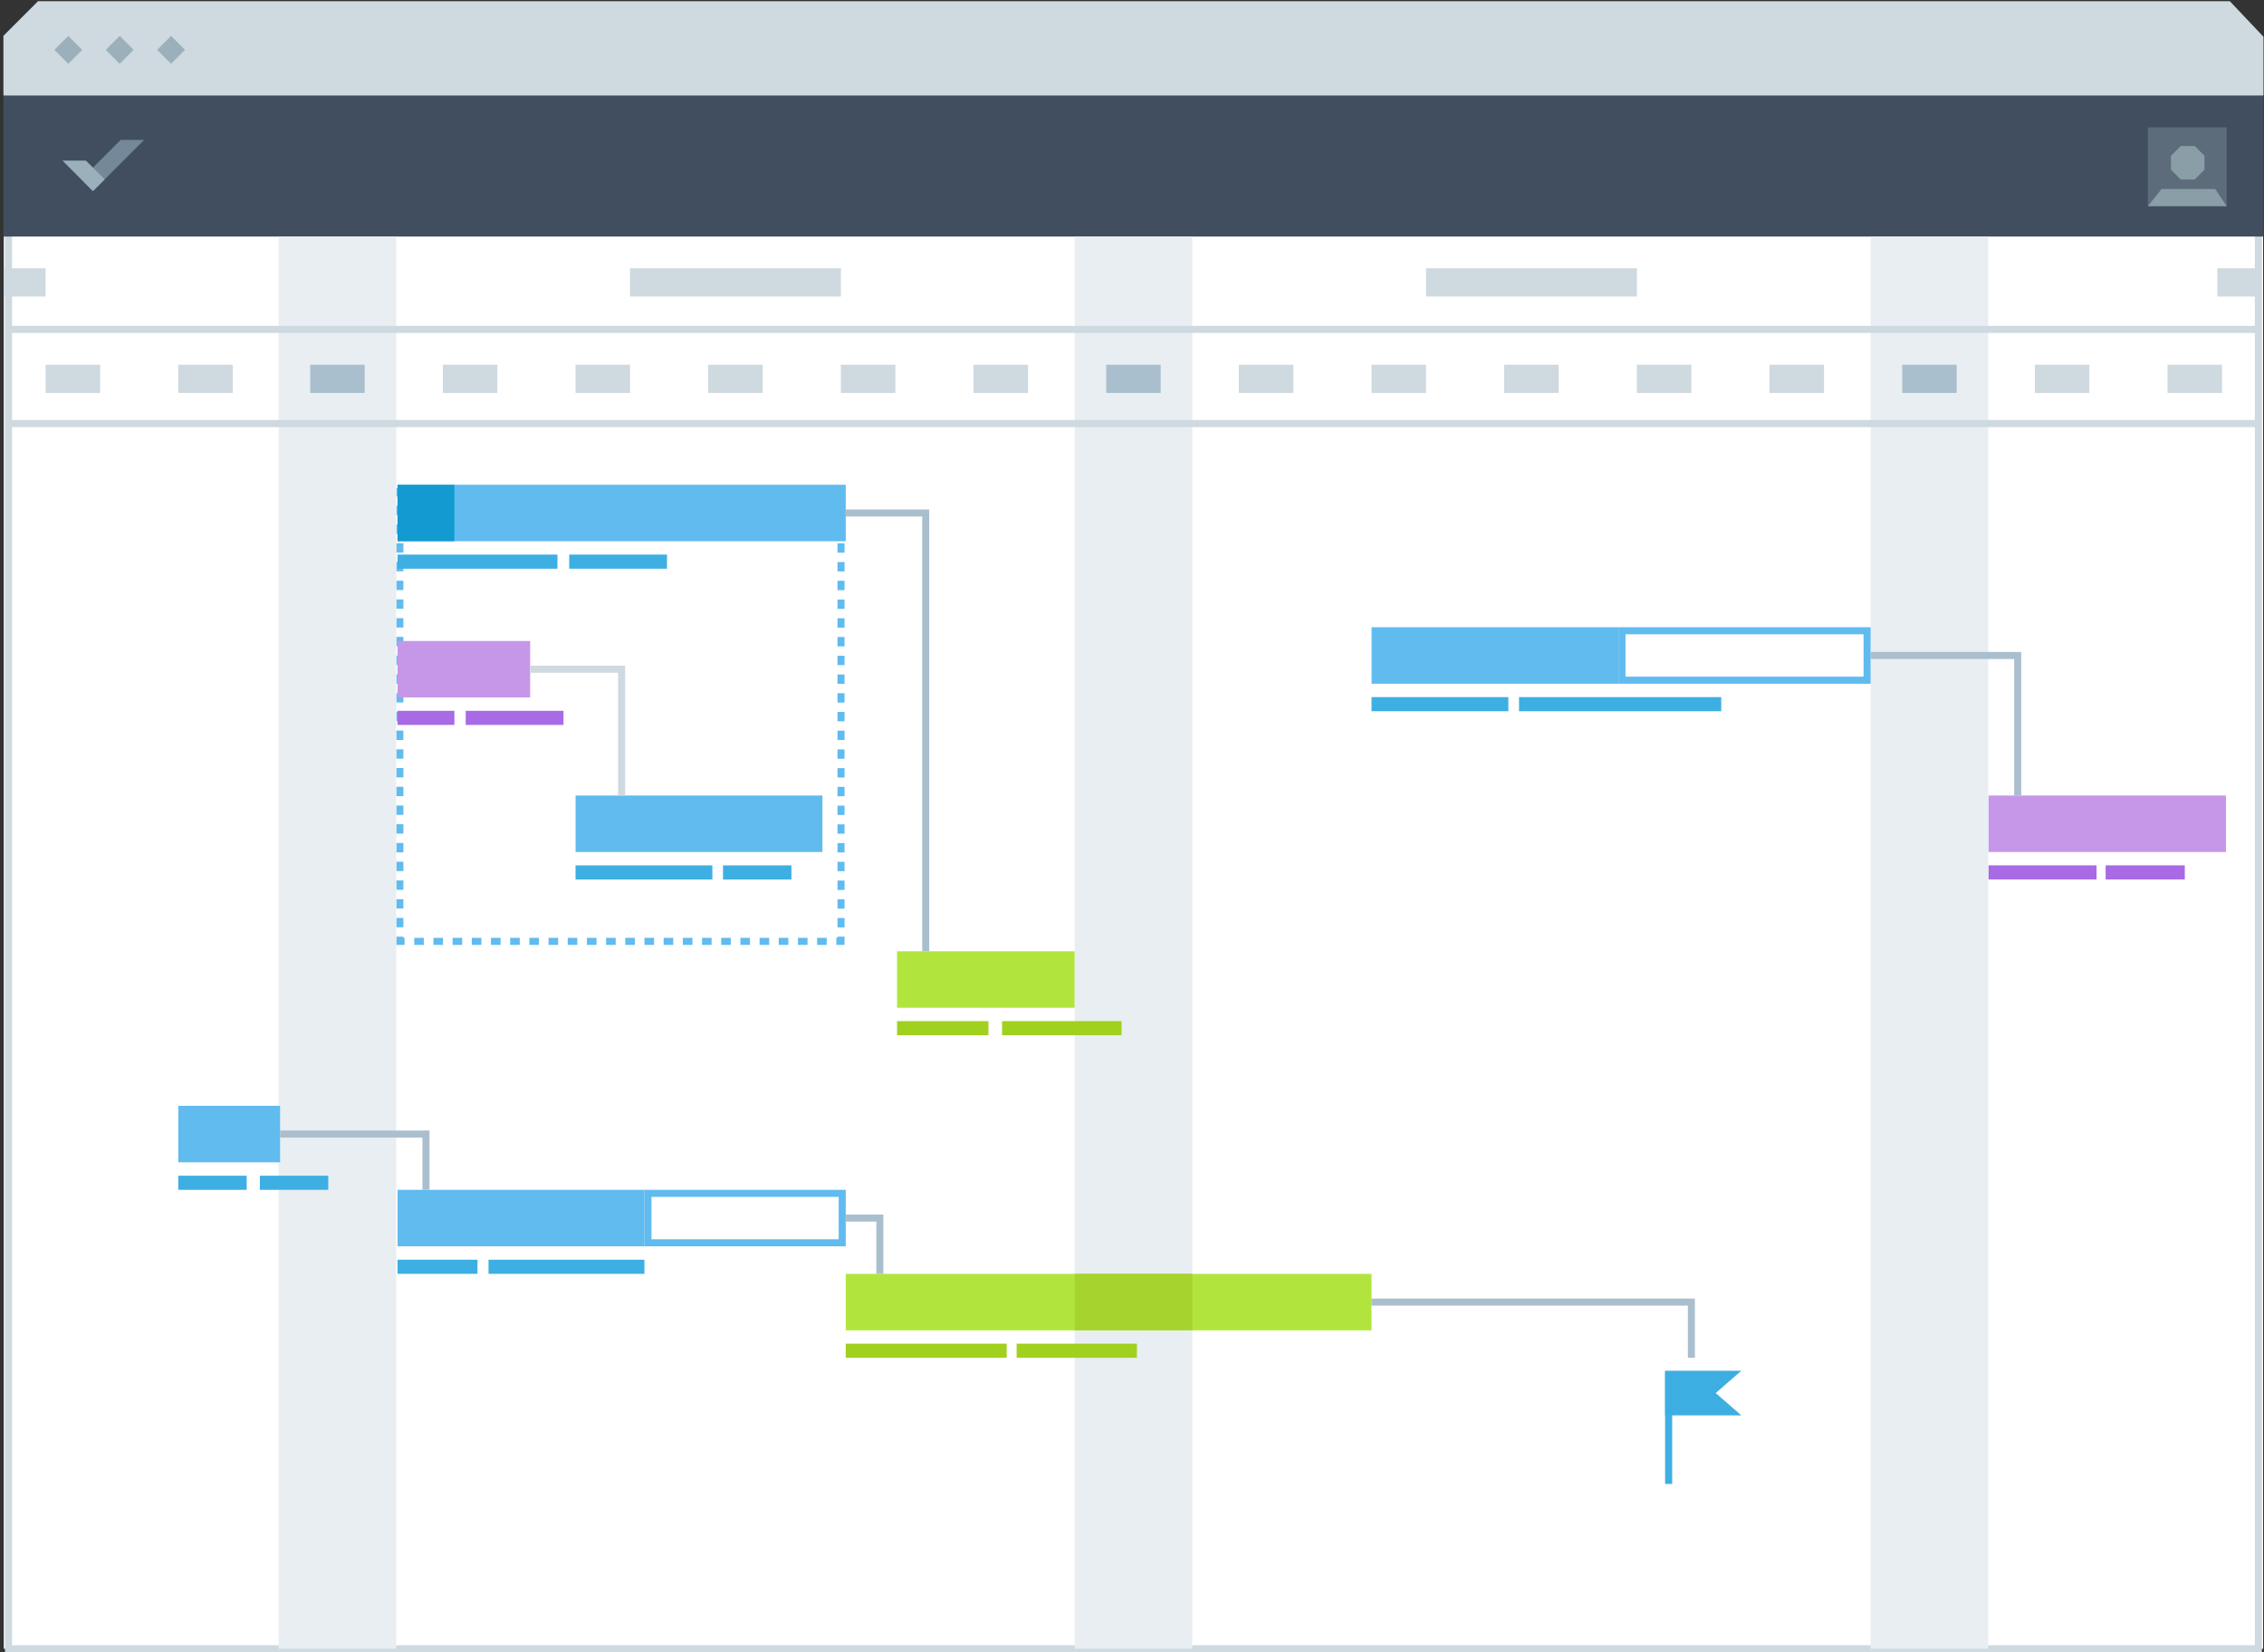 <?xml version="1.0" encoding="UTF-8" standalone="no"?>
<svg width="481px" height="351px" viewBox="0 0 481 351" version="1.1" xmlns="http://www.w3.org/2000/svg" xmlns:xlink="http://www.w3.org/1999/xlink">
    <rect x="0" y="0" width="481" height="351" fill="#333333" stroke="none"/>
    <!-- Generator: Sketch 3.7.2 (28276) - http://www.bohemiancoding.com/sketch -->
    <title>Group 21</title>
    <desc>Created with Sketch.</desc>
    <defs></defs>
    <g id="Product-1366" stroke="none" stroke-width="1" fill="none" fill-rule="evenodd">
        <g transform="translate(-732, -2167)" id="Page-1">
            <g transform="translate(698, 2127)">
                <g id="Group-21" transform="translate(34, 40)">
                    <polygon id="Fill-8" fill="#FFFFFF" points="0.807 350.25 480.808 350.25 480.808 20.25 0.807 20.25"></polygon>
                    <polygon id="Stroke-9" stroke="#CED9E0" stroke-width="1.5" points="479.808 350.25 1.808 350.25 1.808 20.25 479.808 20.25"></polygon>
                    <polygon id="Fill-11" fill="#404E60" points="480.89 50.25 0.725 50.25 0.725 20.25 480.89 20.25"></polygon>
                    <polygon id="Fill-12" fill="#5C6C7A" points="473.064 43.789 456.333 43.789 456.333 27.058 473.064 27.058"></polygon>
                    <polygon id="Fill-13" fill="#8A9EA8" points="463.319 38.135 461.232 36.047 461.232 33.096 463.319 31.009 466.271 31.009 468.358 33.096 468.358 36.047 466.271 38.135"></polygon>
                    <polygon id="Fill-14" fill="#8A9EA8" points="473.064 43.789 456.333 43.789 459.238 40.148 470.624 40.148"></polygon>
                    <polygon id="Fill-15" fill="#748899" points="25.644 29.717 17.258 38.103 19.75 40.595 30.628 29.717"></polygon>
                    <polygon id="Fill-16" fill="#9CB0BC" points="18.253 34.114 13.269 34.114 19.75 40.595 22.242 38.103"></polygon>
                    <polygon id="Fill-17" fill="#CED9E0" points="473.735 0.25 8.084 0.25 0.725 7.609 0.725 20.25 480.891 20.25 480.891 7.812"></polygon>
                    <polygon id="Fill-18" fill="#9CB0BC" points="11.547 10.592 14.507 7.632 17.466 10.592 14.506 13.552"></polygon>
                    <polygon id="Fill-19" fill="#9CB0BC" points="22.465 10.592 25.425 7.632 28.384 10.592 25.424 13.552"></polygon>
                    <polygon id="Fill-20" fill="#9CB0BC" points="33.384 10.592 36.344 7.632 39.303 10.592 36.343 13.552"></polygon>
                    <polyline id="Stroke-21" stroke="#60BBEF" stroke-width="1.5" points="85.95 199.977 84.95 199.977 84.95 198.977"></polyline>
                    <path d="M84.95,196.987 L84.95,106.464" id="Stroke-22" stroke="#60BBEF" stroke-width="1.5" stroke-dasharray="1.99,1.99"></path>
                    <polyline id="Stroke-23" stroke="#60BBEF" stroke-width="1.5" points="84.95 105.469 84.95 104.469 85.95 104.469"></polyline>
                    <path d="M87.989,104.469 L176.659,104.469" id="Stroke-24" stroke="#60BBEF" stroke-width="1.5" stroke-dasharray="2.038,2.038"></path>
                    <polyline id="Stroke-25" stroke="#60BBEF" stroke-width="1.5" points="177.678 104.469 178.678 104.469 178.678 105.469"></polyline>
                    <path d="M178.678,107.459 L178.678,197.982" id="Stroke-26" stroke="#60BBEF" stroke-width="1.5" stroke-dasharray="1.99,1.99"></path>
                    <polyline id="Stroke-27" stroke="#60BBEF" stroke-width="1.5" points="178.678 198.977 178.678 199.977 177.678 199.977"></polyline>
                    <path d="M175.64,199.977 L86.97,199.977" id="Stroke-28" stroke="#60BBEF" stroke-width="1.5" stroke-dasharray="2.038,2.038"></path>
                    <polygon id="Fill-29" fill="#CED9E0" points="471.089 62.989 471.089 56.989 479.807 56.989 479.807 62.989"></polygon>
                    <polygon id="Fill-30" fill="#E9EEF2" points="59.192 350.25 84.192 350.25 84.192 50.249 59.192 50.249"></polygon>
                    <polygon id="Fill-31" fill="#E9EEF2" points="228.308 350.25 253.308 350.25 253.308 50.249 228.308 50.249"></polygon>
                    <polygon id="Fill-32" fill="#E9EEF2" points="397.423 350.25 422.423 350.25 422.423 50.249 397.423 50.249"></polygon>
                    <polygon id="Fill-33" fill="#60BBEF" points="84.453 114.976 84.453 102.976 179.681 102.976 179.681 114.976"></polygon>
                    <polygon id="Fill-34" fill="#139BD1" points="84.453 114.975 84.453 102.975 96.539 102.975 96.539 114.975"></polygon>
                    <polygon id="Fill-35" fill="#3DAFE2" points="84.454 120.811 84.454 117.811 118.433 117.811 118.432 120.811"></polygon>
                    <polygon id="Fill-36" fill="#3DAFE2" points="120.933 120.811 120.933 117.811 141.708 117.811 141.708 120.811"></polygon>
                    <polygon id="Fill-37" fill="#C697E8" points="84.454 148.165 84.454 136.165 112.64 136.165 112.64 148.165"></polygon>
                    <polygon id="Fill-38" fill="#A96AE5" points="84.454 153.999 84.454 150.999 96.539 150.999 96.539 153.999"></polygon>
                    <polygon id="Fill-39" fill="#A96AE5" points="98.944 154 98.944 151 119.719 151 119.719 154"></polygon>
                    <polygon id="Fill-40" fill="#C697E8" points="422.478 180.994 422.478 168.994 472.925 168.994 472.925 180.994"></polygon>
                    <polygon id="Fill-41" fill="#A96AE5" points="422.478 186.827 422.478 183.827 445.425 183.827 445.425 186.827"></polygon>
                    <polygon id="Fill-42" fill="#A96AE5" points="447.354 183.825 464.174 183.825 464.174 186.825 447.354 186.825"></polygon>
                    <polygon id="Fill-43" fill="#B1E53E" points="190.578 214.082 190.578 202.082 228.308 202.082 228.308 214.082"></polygon>
                    <polygon id="Fill-44" fill="#A1D11F" points="190.578 219.916 190.578 216.918 210.006 216.918 210.006 219.916"></polygon>
                    <polygon id="Fill-45" fill="#60BBEF" points="122.282 180.991 122.282 168.991 174.73 168.991 174.73 180.991"></polygon>
                    <polygon id="Fill-46" fill="#3DAFE2" points="122.276 186.834 122.276 183.834 151.343 183.834 151.343 186.834"></polygon>
                    <polygon id="Fill-47" fill="#3DAFE2" points="153.609 186.833 153.609 183.833 168.142 183.833 168.142 186.833"></polygon>
                    <polygon id="Fill-48" fill="#60BBEF" points="291.397 145.244 291.397 133.244 343.845 133.244 343.845 145.244"></polygon>
                    <path d="M397.424,133.244 L343.845,133.244 L343.845,145.244 L397.424,145.244 L397.424,133.244 Z M395.924,134.744 L395.924,143.744 L345.345,143.744 L345.345,134.744 L395.924,134.744 Z" id="Fill-49" fill="#60BBEF"></path>
                    <polygon id="Fill-50" fill="#3DAFE2" points="291.39 151.087 291.39 148.087 320.457 148.087 320.457 151.087"></polygon>
                    <polygon id="Fill-51" fill="#3DAFE2" points="322.725 151.09 322.725 148.09 365.686 148.09 365.686 151.09"></polygon>
                    <polygon id="Fill-52" fill="#60BBEF" points="84.461 264.759 84.461 252.759 136.909 252.759 136.909 264.759"></polygon>
                    <polygon id="Fill-53" fill="#3DAFE2" points="84.454 270.602 84.454 267.602 101.443 267.602 101.443 270.602"></polygon>
                    <polygon id="Fill-54" fill="#3DAFE2" points="103.788 270.604 103.788 267.604 136.909 267.604 136.909 270.604"></polygon>
                    <path d="M179.681,252.757 L136.908,252.757 L136.908,264.757 L179.681,264.757 L179.681,252.757 Z M178.181,263.257 L138.408,263.257 L138.408,254.257 L178.181,254.257 L178.181,263.257 Z" id="Fill-55" fill="#60BBEF"></path>
                    <polygon id="Fill-56" fill="#60BBEF" points="37.879 246.911 37.879 234.911 59.506 234.911 59.506 246.911"></polygon>
                    <polygon id="Fill-57" fill="#3DAFE2" points="37.875 252.759 37.875 249.759 52.408 249.759 52.408 252.759"></polygon>
                    <polygon id="Fill-58" fill="#3DAFE2" points="55.208 252.759 55.208 249.759 69.741 249.759 69.741 252.759"></polygon>
                    <polygon id="Fill-59" fill="#A1D11F" points="212.889 216.92 238.292 216.92 238.292 219.918 212.889 219.918"></polygon>
                    <polygon id="Fill-60" fill="#B1E53E" points="179.681 282.607 179.681 270.607 291.39 270.607 291.39 282.607"></polygon>
                    <polygon id="Fill-61" fill="#A6D32D" points="228.308 282.606 228.308 270.606 253.308 270.606 253.308 282.606"></polygon>
                    <polygon id="Fill-62" fill="#A1D11F" points="179.681 288.439 179.681 285.441 213.88 285.441 213.88 288.439"></polygon>
                    <polygon id="Fill-63" fill="#A1D11F" points="215.991 288.44 215.991 285.442 241.547 285.442 241.547 288.44"></polygon>
                    <g id="Group-68" transform="translate(1, 69)" stroke="#CED9E0" stroke-width="1.5">
                        <path d="M0.804,20.978 L478.809,20.978" id="Stroke-64"></path>
                        <path d="M0.804,0.978 L478.809,0.978" id="Stroke-66"></path>
                    </g>
                    <polygon id="Fill-69" fill="#AABFCE" points="65.903 83.478 65.903 77.478 77.481 77.478 77.481 83.478"></polygon>
                    <polygon id="Fill-70" fill="#CED9E0" points="94.089 83.478 94.089 77.478 105.667 77.478 105.667 83.478"></polygon>
                    <polygon id="Fill-71" fill="#CED9E0" points="122.275 83.478 122.275 77.478 133.853 77.478 133.853 83.478"></polygon>
                    <polygon id="Fill-72" fill="#CED9E0" points="150.461 83.478 150.461 77.478 162.039 77.478 162.039 83.478"></polygon>
                    <polygon id="Fill-73" fill="#CED9E0" points="133.858 62.99 133.858 56.99 178.652 56.99 178.652 62.99"></polygon>
                    <polygon id="Fill-74" fill="#CED9E0" points="178.647 83.478 178.647 77.478 190.225 77.478 190.225 83.478"></polygon>
                    <polygon id="Fill-75" fill="#CED9E0" points="206.833 83.478 206.833 77.478 218.411 77.478 218.411 83.478"></polygon>
                    <polygon id="Fill-76" fill="#AABFCE" points="235.019 83.478 235.019 77.478 246.597 77.478 246.597 83.478"></polygon>
                    <polygon id="Fill-77" fill="#CED9E0" points="263.205 83.478 263.205 77.478 274.783 77.478 274.783 83.478"></polygon>
                    <polygon id="Fill-78" fill="#CED9E0" points="291.39 83.478 291.39 77.478 302.969 77.478 302.969 83.478"></polygon>
                    <polygon id="Fill-79" fill="#CED9E0" points="319.576 83.478 319.576 77.478 331.154 77.478 331.154 83.478"></polygon>
                    <polygon id="Fill-80" fill="#CED9E0" points="302.974 62.99 302.974 56.99 347.768 56.99 347.768 62.99"></polygon>
                    <polygon id="Fill-81" fill="#CED9E0" points="347.762 83.478 347.762 77.478 359.34 77.478 359.34 83.478"></polygon>
                    <polygon id="Fill-82" fill="#CED9E0" points="375.948 83.478 375.948 77.478 387.526 77.478 387.526 83.478"></polygon>
                    <polygon id="Fill-83" fill="#AABFCE" points="404.134 83.478 404.134 77.478 415.712 77.478 415.712 83.478"></polygon>
                    <polygon id="Fill-84" fill="#CED9E0" points="432.32 83.478 432.32 77.478 443.898 77.478 443.898 83.478"></polygon>
                    <polygon id="Fill-85" fill="#CED9E0" points="460.506 83.478 460.506 77.478 472.084 77.478 472.084 83.478"></polygon>
                    <polygon id="Fill-86" fill="#CED9E0" points="9.684 62.989 9.684 56.989 0.967 56.989 0.967 62.989"></polygon>
                    <polygon id="Fill-87" fill="#CED9E0" points="49.454 83.478 49.454 77.478 37.876 77.478 37.876 83.478"></polygon>
                    <polygon id="Fill-88" fill="#CED9E0" points="21.268 83.478 21.268 77.478 9.69 77.478 9.69 83.478"></polygon>
                    <path d="M354.511,291.292 L354.511,315.239" id="Stroke-89" stroke="#3DAFE2" stroke-width="1.5"></path>
                    <polyline id="Stroke-90" stroke="#AABFCE" stroke-width="1.5" points="397.423 139.244 428.675 139.244 428.675 168.995"></polyline>
                    <polyline id="Stroke-91" stroke="#AABFCE" stroke-width="1.5" points="179.681 108.976 196.675 108.976 196.675 202.082"></polyline>
                    <polyline id="Stroke-92" stroke="#CED9E0" stroke-width="1.5" points="112.64 142.165 132.068 142.165 132.068 168.99"></polyline>
                    <polyline id="Stroke-93" stroke="#AABFCE" stroke-width="1.5" points="59.507 240.911 90.497 240.911 90.497 252.759"></polyline>
                    <polyline id="Stroke-94" stroke="#AABFCE" stroke-width="1.5" points="179.652 258.759 186.928 258.759 186.928 270.602"></polyline>
                    <polyline id="Stroke-95" stroke="#AABFCE" stroke-width="1.5" points="291.397 276.606 359.341 276.606 359.341 288.44"></polyline>
                    <polygon id="Fill-96" fill="#3DAFE2" points="367.953 299.916 354.512 299.916 354.512 291.943 367.953 291.943 363.365 295.929"></polygon>
                    <polygon id="Stroke-97" stroke="#3DAEE1" stroke-width="1.5" points="367.953 299.916 354.512 299.916 354.512 291.943 367.953 291.943 363.365 295.929"></polygon>
                </g>
            </g>
        </g>
    </g>
</svg>